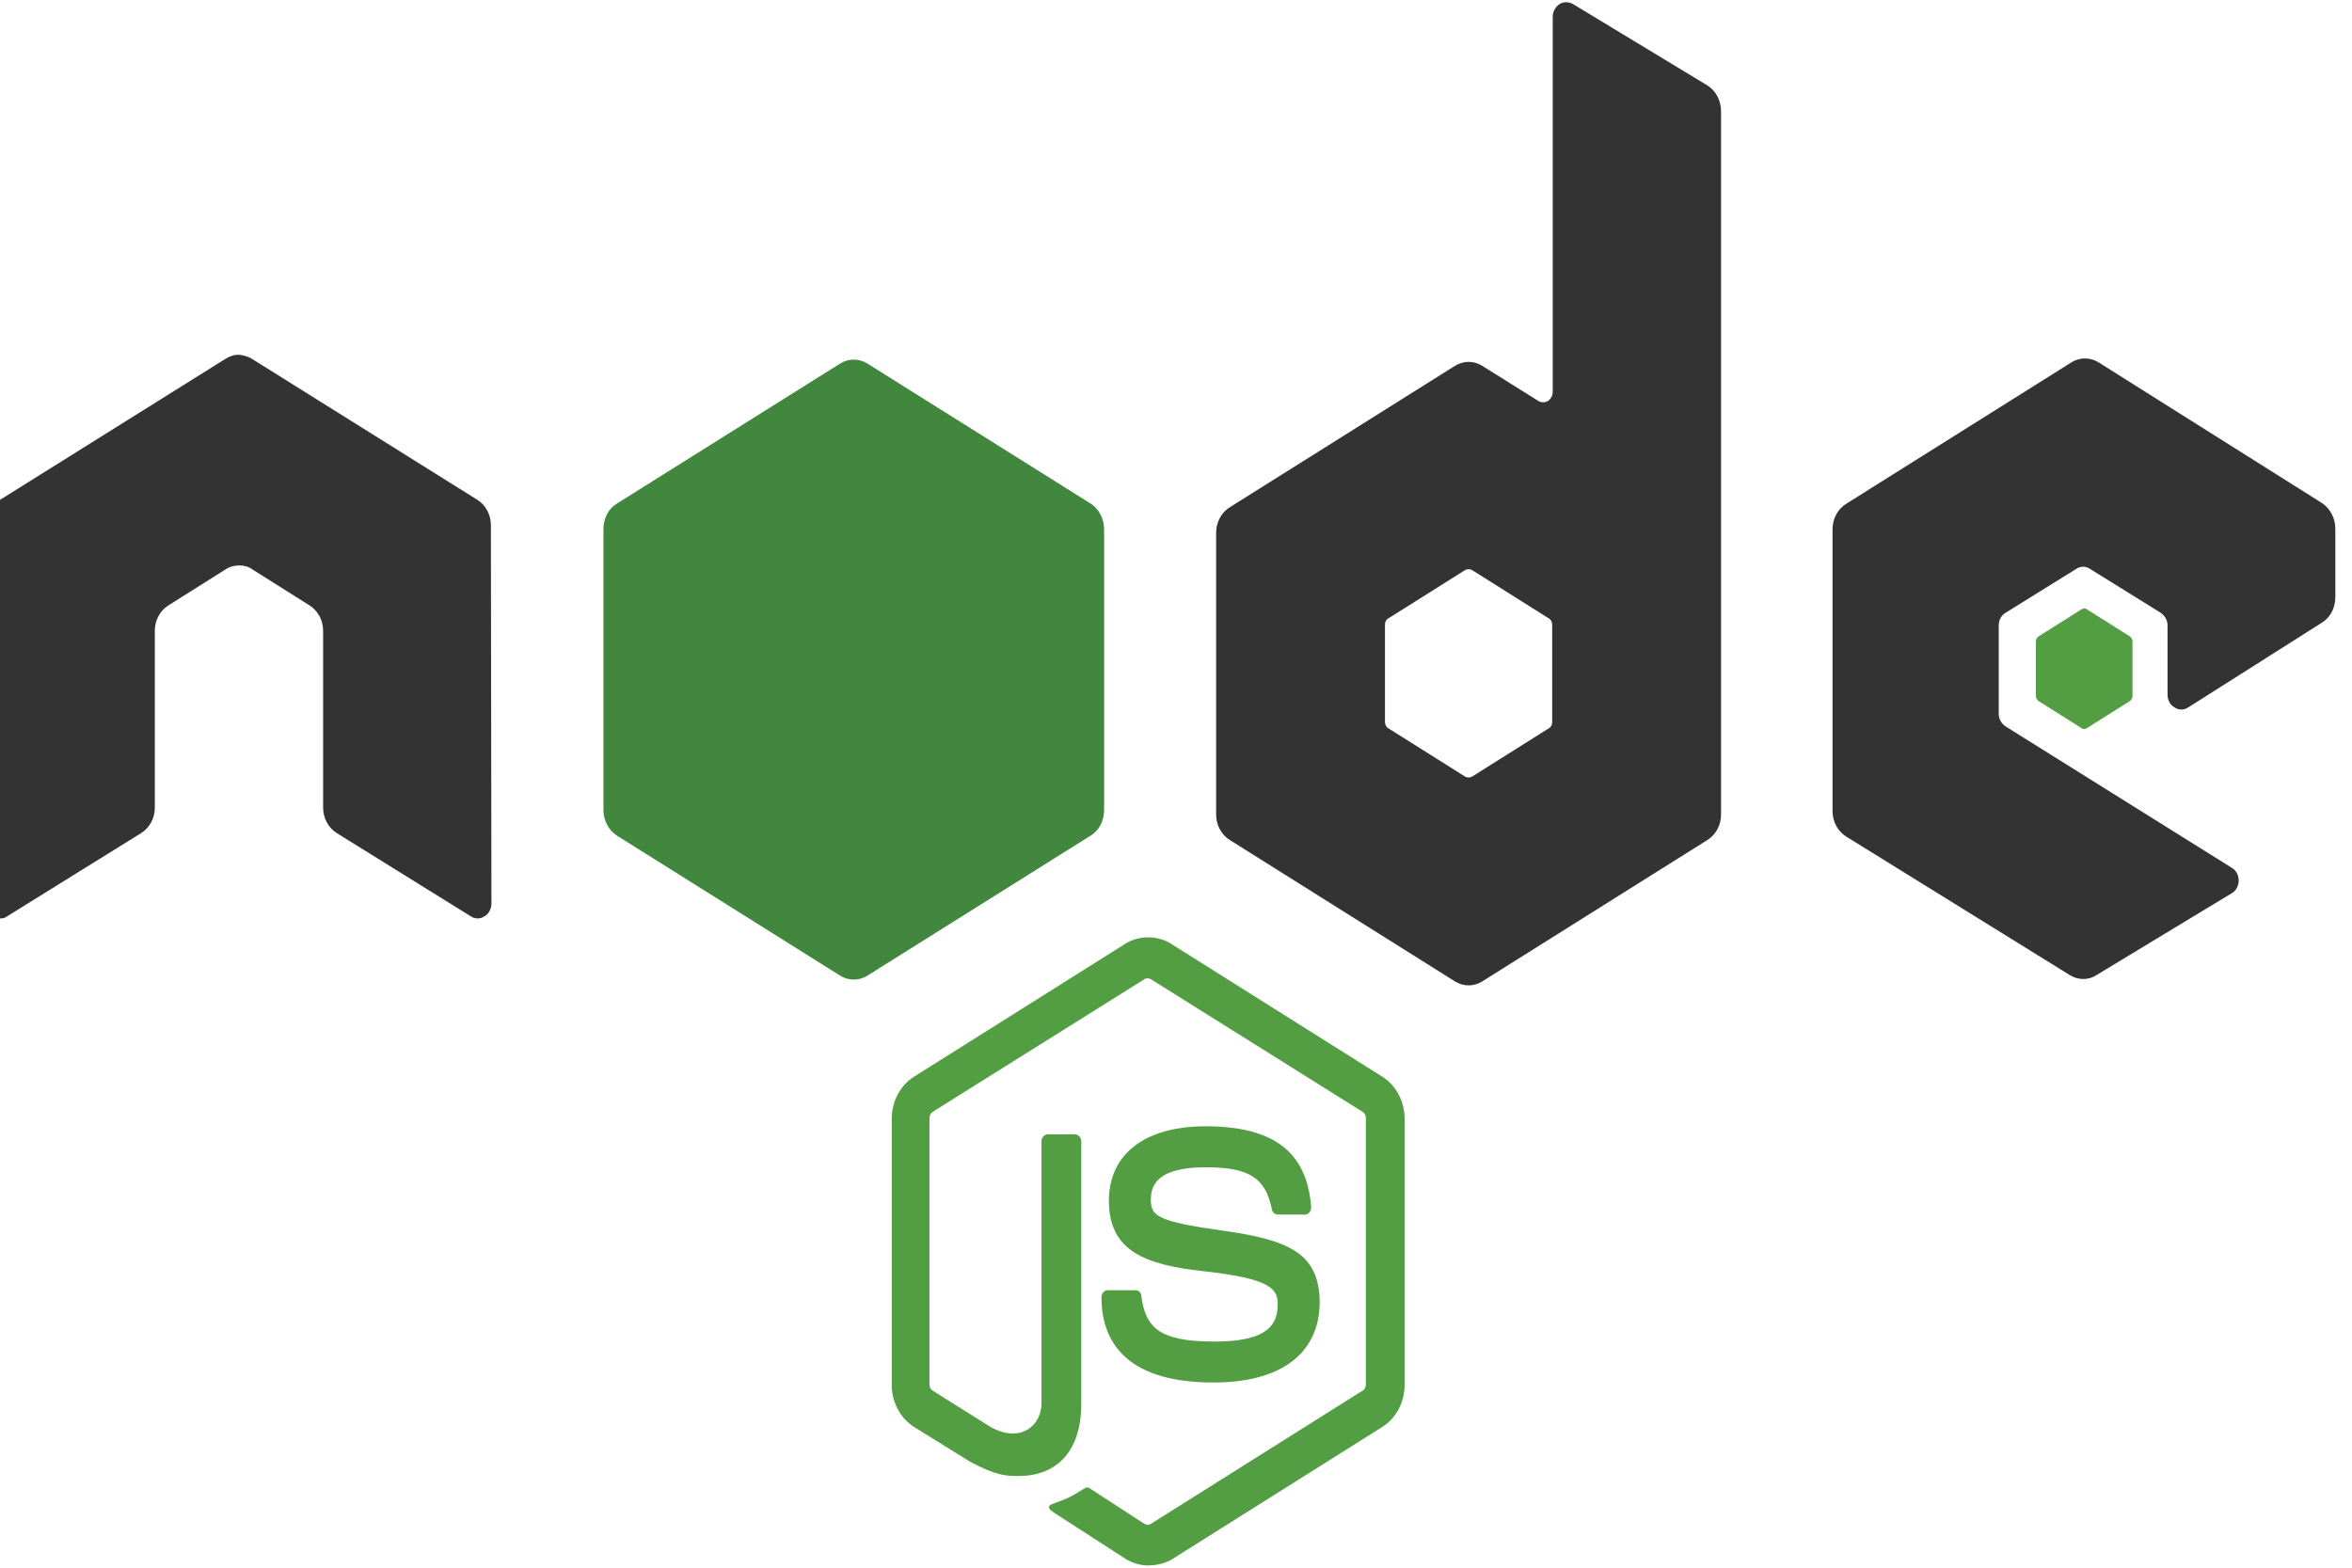 <svg width="156" height="104" viewBox="0 0 156 104" fill="none" xmlns="http://www.w3.org/2000/svg" xmlns:xlink="http://www.w3.org/1999/xlink">
<path d="M76.155,103.85C75.627,103.85 75.134,103.697 74.676,103.429L69.992,100.405C69.288,99.984 69.64,99.831 69.852,99.754C70.802,99.41 70.978,99.333 71.964,98.721C72.07,98.644 72.211,98.682 72.316,98.759L75.908,101.094C76.049,101.171 76.225,101.171 76.331,101.094L90.381,92.251C90.522,92.175 90.593,92.021 90.593,91.83L90.593,74.184C90.593,73.992 90.522,73.839 90.381,73.762L76.331,64.958C76.19,64.881 76.014,64.881 75.908,64.958L61.858,73.762C61.717,73.839 61.646,74.03 61.646,74.183L61.646,91.83C61.646,91.983 61.717,92.175 61.858,92.251L65.696,94.663C67.774,95.811 69.077,94.471 69.077,93.132L69.077,75.714C69.077,75.485 69.253,75.255 69.499,75.255L71.295,75.255C71.507,75.255 71.718,75.446 71.718,75.714L71.718,93.132C71.718,96.156 70.203,97.917 67.562,97.917C66.753,97.917 66.119,97.917 64.323,96.96L60.625,94.663C59.71,94.089 59.146,93.017 59.146,91.868L59.146,74.222C59.146,73.073 59.71,72.001 60.625,71.427L74.676,62.585C75.556,62.049 76.754,62.049 77.634,62.585L91.684,71.427C92.6,72.001 93.164,73.073 93.164,74.222L93.164,91.868C93.164,93.017 92.6,94.089 91.684,94.663L77.634,103.506C77.176,103.735 76.648,103.85 76.155,103.85ZM80.486,91.715C74.324,91.715 73.056,88.653 73.056,86.05C73.056,85.82 73.232,85.591 73.479,85.591L75.31,85.591C75.521,85.591 75.697,85.744 75.697,85.974C75.979,88.002 76.789,88.998 80.522,88.998C83.48,88.998 84.748,88.27 84.748,86.548C84.748,85.552 84.395,84.825 79.782,84.327C75.944,83.906 73.549,82.988 73.549,79.657C73.549,76.557 75.944,74.719 79.958,74.719C84.466,74.719 86.684,76.404 86.966,80.078C86.966,80.193 86.931,80.308 86.86,80.423C86.79,80.499 86.684,80.576 86.579,80.576L84.747,80.576C84.571,80.576 84.395,80.423 84.36,80.231C83.938,78.126 82.846,77.437 79.958,77.437C76.719,77.437 76.331,78.662 76.331,79.581C76.331,80.691 76.789,81.035 81.156,81.648C85.487,82.26 87.53,83.141 87.53,86.433C87.494,89.801 84.959,91.715 80.486,91.715Z" fill="#539E43"/>
<path d="M32.559,34.832C32.559,34.143 32.207,33.492 31.644,33.147L16.713,23.807C16.466,23.654 16.185,23.577 15.903,23.539L15.762,23.539C15.48,23.539 15.199,23.654 14.952,23.807L0.021,33.147C-0.542,33.492 -0.894,34.143 -0.894,34.832L-0.859,59.943C-0.859,60.288 -0.683,60.632 -0.401,60.785C-0.12,60.977 0.232,60.977 0.479,60.785L9.353,55.273C9.917,54.929 10.269,54.278 10.269,53.589L10.269,41.837C10.269,41.148 10.621,40.497 11.184,40.153L14.952,37.779C15.234,37.588 15.551,37.511 15.868,37.511C16.185,37.511 16.501,37.588 16.748,37.779L20.516,40.153C21.08,40.497 21.432,41.148 21.432,41.837L21.432,53.589C21.432,54.278 21.784,54.929 22.347,55.273L31.221,60.785C31.358,60.879 31.517,60.929 31.679,60.929C31.841,60.929 32,60.879 32.137,60.785C32.419,60.632 32.595,60.288 32.595,59.943L32.559,34.832ZM104.326,0.265C104.045,0.112 103.693,0.112 103.446,0.265C103.164,0.456 102.988,0.763 102.988,1.107L102.988,25.989C102.988,26.219 102.883,26.448 102.671,26.602C102.46,26.716 102.249,26.716 102.038,26.602L98.305,24.266C98.031,24.097 97.722,24.008 97.407,24.008C97.092,24.008 96.782,24.097 96.509,24.266L81.578,33.645C81.014,33.989 80.662,34.64 80.662,35.329L80.662,54.048C80.662,54.737 81.014,55.388 81.578,55.732L96.509,65.111C96.782,65.28 97.092,65.369 97.407,65.369C97.722,65.369 98.031,65.28 98.305,65.111L113.236,55.732C113.799,55.388 114.151,54.737 114.151,54.048L114.151,7.385C114.151,6.658 113.799,6.007 113.236,5.662L104.326,0.265ZM102.953,47.885C102.953,48.077 102.883,48.23 102.742,48.306L97.636,51.521C97.564,51.559 97.486,51.579 97.407,51.579C97.327,51.579 97.249,51.559 97.178,51.521L92.072,48.306C91.931,48.23 91.86,48.038 91.86,47.885L91.86,41.454C91.86,41.263 91.931,41.11 92.072,41.033L97.178,37.817C97.249,37.779 97.327,37.76 97.407,37.76C97.486,37.76 97.564,37.779 97.636,37.817L102.742,41.033C102.883,41.109 102.953,41.301 102.953,41.454L102.953,47.885ZM154.014,41.301C154.578,40.957 154.894,40.306 154.894,39.616L154.894,35.061C154.894,34.372 154.542,33.722 154.014,33.377L139.189,24.037C138.915,23.868 138.606,23.779 138.291,23.779C137.976,23.779 137.666,23.868 137.393,24.037L122.462,33.415C121.898,33.76 121.546,34.41 121.546,35.099L121.546,53.818C121.546,54.507 121.898,55.158 122.462,55.503L137.287,64.69C137.851,65.034 138.52,65.034 139.048,64.69L148.027,59.255C148.309,59.101 148.485,58.757 148.485,58.412C148.485,58.068 148.309,57.723 148.027,57.57L133.026,48.191C132.744,48 132.568,47.694 132.568,47.35L132.568,41.493C132.568,41.148 132.744,40.804 133.026,40.65L137.709,37.741C137.847,37.647 138.005,37.598 138.167,37.598C138.329,37.598 138.488,37.647 138.625,37.741L143.309,40.65C143.591,40.842 143.766,41.148 143.766,41.493L143.766,46.086C143.766,46.431 143.942,46.775 144.224,46.928C144.361,47.022 144.52,47.072 144.682,47.072C144.844,47.072 145.003,47.022 145.14,46.928L154.014,41.301Z" fill="#333333"/>
<path d="M138.062,40.42C138.114,40.383 138.175,40.363 138.238,40.363C138.3,40.363 138.362,40.383 138.414,40.42L141.266,42.219C141.372,42.296 141.442,42.411 141.442,42.564L141.442,46.163C141.442,46.316 141.372,46.43 141.266,46.507L138.414,48.306C138.362,48.344 138.3,48.364 138.238,48.364C138.175,48.364 138.114,48.344 138.062,48.306L135.209,46.507C135.104,46.43 135.033,46.316 135.033,46.163L135.033,42.564C135.033,42.411 135.103,42.296 135.209,42.22L138.062,40.42Z" fill="#539E43"/>
<path d="M57.526,24.114C57.253,23.944 56.943,23.855 56.628,23.855C56.314,23.855 56.004,23.944 55.731,24.114L40.905,33.415C40.342,33.759 40.025,34.41 40.025,35.099L40.025,53.742C40.025,54.431 40.377,55.081 40.905,55.426L55.731,64.728C56.004,64.897 56.314,64.986 56.628,64.986C56.943,64.986 57.253,64.897 57.526,64.728L72.352,55.426C72.915,55.081 73.232,54.431 73.232,53.742L73.232,35.099C73.232,34.411 72.88,33.76 72.352,33.415L57.526,24.114Z" fill="url(#pf_0_i_196_568;196_531;1502_921)"/>
<defs>
<linearGradient id="pf_0_i_196_568;196_531;1502_921" x1="2304.384" y1="743.108" x2="963.959" y2="3715.544" gradientUnits="userSpaceOnUse">
<stop stop-color="#41873F"/>
<stop offset="0.329" stop-color="#418B3D"/>
<stop offset="0.635" stop-color="#419637"/>
<stop offset="0.932" stop-color="#3FA92D"/>
<stop offset="1" stop-color="#3FAE2A"/>
</linearGradient>
</defs>
</svg>

